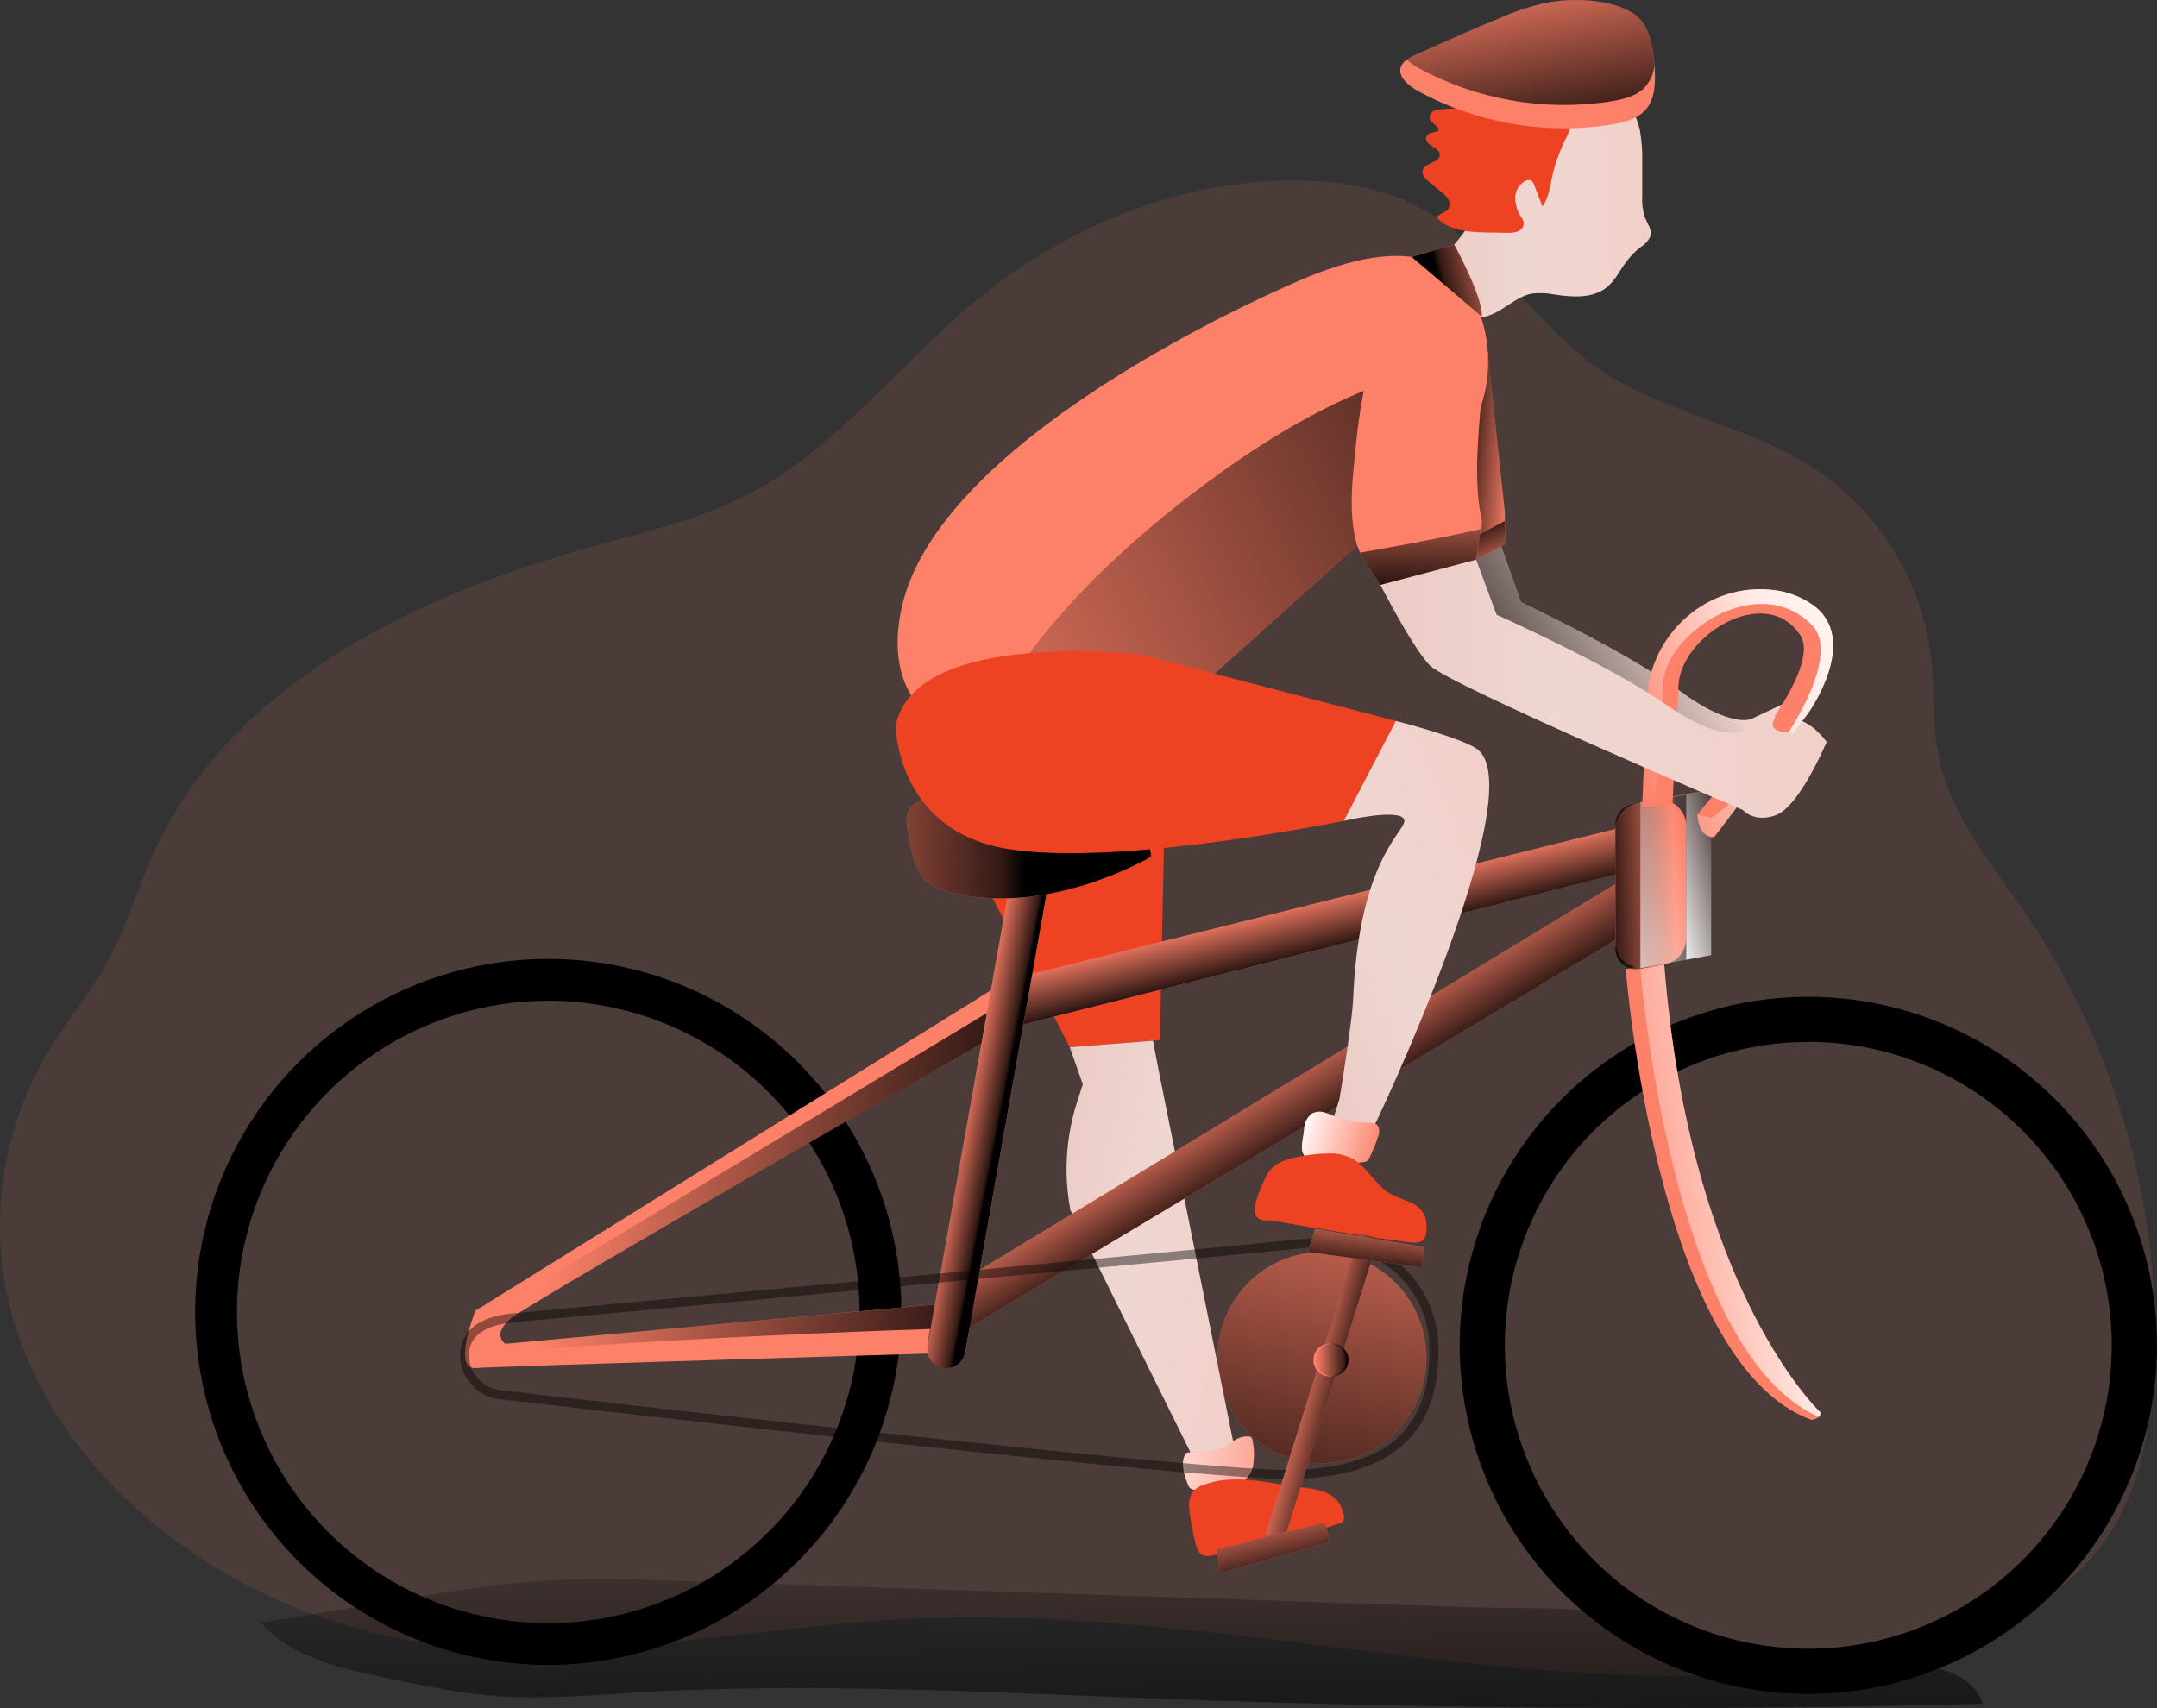 <svg width="500" height="396" viewBox="0 0 500 396" fill="none" xmlns="http://www.w3.org/2000/svg">
<rect x="0" y="0" width="500" height="396" fill="#333333" stroke="none"/>
<g clip-path="url(#clip0_1204_609)">
<path opacity="0.12" d="M225.365 70.386C208.034 84.952 193.95 103.87 173.897 114.38C162.673 120.255 150.187 123.156 137.985 126.519C96.807 137.87 53.905 158.27 35.944 197.03C31.908 205.754 29.302 215.129 24.625 223.516C20.82 230.305 15.733 236.296 11.645 242.98C1.421 259.681 -2.242 279.583 1.366 298.83C6.043 323.139 22.302 344.18 42.492 358.495C56.947 368.732 73.353 375.886 90.69 379.515C130.123 387.754 170.755 377.213 210.987 375.311C285.608 371.695 360.585 397.718 434.229 385.148C454.734 381.648 476.195 374.123 488.071 357.044C496.059 345.546 498.644 331.127 499.317 317.107C500.996 279.651 490.514 242.658 469.437 211.65C461.733 200.383 452.453 189.579 449.563 176.189C447.871 168.37 448.512 160.235 447.608 152.29C446.521 143.446 443.522 134.945 438.817 127.379C434.113 119.812 427.816 113.361 420.366 108.474C403.361 97.48 381.28 95.263 366.009 81.978C344.589 63.334 337.895 44.363 306.585 42.103C277.231 39.98 247.646 51.667 225.365 70.386Z" fill="#FD8068"/>
<path d="M324.568 127.401C324.568 127.401 333.649 146.791 337.99 151.353C342.33 155.914 406.441 184.795 406.441 184.795C406.441 184.795 408.932 187.843 413.651 186.004C418.37 184.165 423.425 172.015 423.425 172.015C423.425 172.015 419.873 166.886 415.542 166.666C411.212 166.445 413.651 163.071 413.651 163.071L406.01 166.666C406.01 166.666 401.386 169.041 389.257 160.086C377.129 151.132 352.567 139.603 352.567 139.603L347.312 124.668L324.568 127.401Z" fill="url(#paint0_linear_1204_609)"/>
<path d="M324.568 127.401C324.568 127.401 333.649 146.791 337.99 151.353C342.33 155.914 406.441 184.795 406.441 184.795C406.441 184.795 408.932 187.843 413.651 186.004C418.37 184.165 423.425 172.015 423.425 172.015C423.425 172.015 419.873 166.886 415.542 166.666C411.212 166.445 413.651 163.071 413.651 163.071L406.01 166.666C406.01 166.666 401.386 169.041 389.257 160.086C377.129 151.132 352.567 139.603 352.567 139.603L347.312 124.668L324.568 127.401Z" fill="url(#paint1_linear_1204_609)"/>
<path d="M344.81 81.516L348.835 118.794V126.193H342.708L333.344 109.567L344.81 81.516Z" fill="#FD8068"/>
<path d="M344.81 81.516L348.835 118.794V126.193H342.708L333.344 109.567L344.81 81.516Z" fill="url(#paint2_linear_1204_609)"/>
<path d="M155.926 366.46C146.603 366.145 137.271 365.84 127.959 366.345C116.335 366.986 104.837 368.888 93.339 370.79L60.485 376.234C67.516 384.169 78.646 386.744 89.03 388.93C97.827 390.791 106.729 392.63 115.694 393.261C126.204 394.007 136.861 393.05 147.423 392.42C188.013 390.013 228.718 392.346 269.338 393.86C332.748 396.235 396.186 396.624 459.652 395.026C458.15 390.486 453.473 387.669 448.775 386.744C444.077 385.819 439.242 386.534 434.471 386.87C416.73 388.132 400.713 383.896 384.454 377.306C370.938 371.831 357.349 373.166 342.855 372.682L224.093 368.73L155.926 366.46Z" fill="url(#paint3_linear_1204_609)"/>
<path d="M306.428 339.25C319.801 339.25 330.643 328.291 330.643 314.773C330.643 301.254 319.801 290.295 306.428 290.295C293.054 290.295 282.213 301.254 282.213 314.773C282.213 328.291 293.054 339.25 306.428 339.25Z" fill="#FD8068"/>
<path d="M306.428 339.25C319.801 339.25 330.643 328.291 330.643 314.773C330.643 301.254 319.801 290.295 306.428 290.295C293.054 290.295 282.213 301.254 282.213 314.773C282.213 328.291 293.054 339.25 306.428 339.25Z" fill="url(#paint4_linear_1204_609)"/>
<path d="M127.086 386.019C110.898 386.019 95.073 381.219 81.612 372.225C68.152 363.231 57.661 350.447 51.465 335.491C45.27 320.535 43.649 304.077 46.808 288.199C49.966 272.322 57.761 257.737 69.209 246.29C80.656 234.843 95.24 227.047 111.118 223.889C126.996 220.731 143.453 222.352 158.41 228.547C173.366 234.742 186.149 245.233 195.143 258.694C204.137 272.154 208.938 287.979 208.938 304.168C208.904 325.866 200.27 346.666 184.927 362.009C169.584 377.352 148.784 385.986 127.086 386.019ZM127.086 232.017C112.814 232.017 98.862 236.25 86.995 244.179C75.127 252.109 65.878 263.38 60.417 276.566C54.956 289.752 53.527 304.262 56.312 318.26C59.098 332.258 65.971 345.116 76.064 355.208C86.157 365.299 99.016 372.171 113.015 374.954C127.013 377.738 141.523 376.307 154.709 370.844C167.894 365.38 179.163 356.13 187.091 344.261C195.019 332.393 199.25 318.44 199.248 304.168C199.225 285.037 191.615 266.697 178.087 253.17C164.558 239.644 146.217 232.037 127.086 232.017ZM419.168 392.746C403.182 392.744 387.555 388.001 374.265 379.117C360.974 370.233 350.617 357.607 344.502 342.836C338.388 328.065 336.791 311.813 339.915 296.135C343.038 280.457 350.74 266.057 362.048 254.756C373.356 243.456 387.76 235.763 403.441 232.65C419.121 229.537 435.372 231.144 450.139 237.268C464.906 243.392 477.525 253.758 486.4 267.054C495.276 280.35 500.008 295.98 500 311.966C499.961 333.387 491.431 353.919 476.279 369.061C461.127 384.204 440.589 392.721 419.168 392.746ZM419.168 241.581C405.257 241.581 391.659 245.706 380.092 253.433C368.525 261.161 359.509 272.144 354.184 284.995C348.858 297.846 347.463 311.988 350.174 325.632C352.884 339.276 359.58 351.81 369.413 361.649C379.247 371.489 391.777 378.192 405.419 380.911C419.062 383.629 433.204 382.242 446.058 376.925C458.912 371.607 469.901 362.598 477.636 351.035C485.37 339.473 489.503 325.877 489.511 311.966C489.511 293.303 482.102 275.404 468.913 262.2C455.723 248.997 437.831 241.569 419.168 241.55V241.581Z" fill="black"/>
<path d="M421.617 328.52C421.139 328.905 420.558 329.143 419.946 329.203C383.971 316.318 376.855 224.692 376.855 224.692L385.694 222.811C385.694 223.042 385.694 223.283 385.757 223.515C391.748 299.344 421.943 327.405 421.943 327.405C421.982 327.604 421.973 327.808 421.916 328.002C421.859 328.196 421.757 328.374 421.617 328.52Z" fill="#FD8068"/>
<path d="M421.617 328.519C387.134 313.406 380.25 224.734 380.25 224.734L385.778 223.557C391.769 299.386 421.964 327.447 421.964 327.447C421.993 327.641 421.977 327.838 421.917 328.024C421.857 328.21 421.754 328.38 421.617 328.519Z" fill="url(#paint5_linear_1204_609)"/>
<path d="M214.256 177.619L247.982 242.78L268.845 241.162L270.253 175.506C270.253 175.506 219.301 134.076 214.256 177.619Z" fill="#ED4322"/>
<path d="M268.466 247.603L267.268 241.297L247.982 242.789L250.988 251.397L249.643 255.601C247.069 263.665 246.545 272.244 248.119 280.562L276.243 337.316L286.333 336.654L268.466 247.603Z" fill="url(#paint6_linear_1204_609)"/>
<path d="M233.615 207.477H242.538L223.725 313.574C223.549 314.591 223.019 315.513 222.228 316.177C221.438 316.841 220.438 317.203 219.406 317.2H219.332C218.69 317.199 218.057 317.058 217.475 316.786C216.894 316.514 216.379 316.119 215.967 315.627C215.554 315.136 215.254 314.56 215.088 313.94C214.921 313.321 214.892 312.672 215.002 312.04L233.615 207.477Z" fill="#FD8068"/>
<path d="M233.615 227.163L374.48 192.186V202.748L233.615 238.408V227.163ZM224.135 296.223L374.48 204.924V217.935L224.135 308.121V296.223Z" fill="#FD8068"/>
<path d="M224.135 296.222L374.48 204.922V217.933L224.135 308.119V296.222Z" fill="url(#paint7_linear_1204_609)"/>
<path d="M390.875 191.534V217.557C390.876 218.987 390.375 220.373 389.459 221.472C388.542 222.57 387.27 223.312 385.862 223.568L381.658 224.336C380.777 224.498 379.871 224.464 379.004 224.236C378.138 224.009 377.332 223.593 376.644 223.02C375.956 222.446 375.403 221.728 375.023 220.916C374.644 220.105 374.447 219.22 374.448 218.324V192.291C374.449 190.861 374.951 189.476 375.867 188.378C376.783 187.28 378.055 186.537 379.461 186.279L380.229 186.143L383.644 185.522C384.527 185.357 385.435 185.388 386.304 185.614C387.174 185.84 387.982 186.255 388.673 186.829C389.363 187.403 389.919 188.122 390.299 188.936C390.68 189.749 390.877 190.636 390.875 191.534Z" fill="#FD8068"/>
<path d="M390.875 189.851V218.722C390.875 219.826 390.488 220.894 389.781 221.741C389.075 222.588 388.093 223.16 387.007 223.357L380.029 224.639C379.349 224.762 378.651 224.735 377.984 224.559C377.317 224.383 376.696 224.062 376.166 223.621C375.636 223.179 375.209 222.626 374.916 222.001C374.623 221.376 374.47 220.695 374.469 220.004V191.102C374.468 189.999 374.855 188.93 375.562 188.083C376.269 187.236 377.251 186.664 378.336 186.467L380.249 186.11L385.315 185.185C385.997 185.06 386.698 185.086 387.369 185.264C388.039 185.441 388.662 185.764 389.193 186.209C389.725 186.655 390.151 187.213 390.441 187.842C390.732 188.472 390.88 189.158 390.875 189.851Z" fill="url(#paint8_linear_1204_609)"/>
<path d="M396.656 221.466L390.876 222.517V184.187L380.25 186.131V186.026L396.656 183.01" fill="url(#paint9_linear_1204_609)"/>
<path d="M390.876 184.188V222.517L380.25 224.462V186.132L390.876 184.188Z" fill="url(#paint10_linear_1204_609)"/>
<path d="M233.615 227.172L110.186 303.894C110.186 303.894 104.815 317.61 110.186 317.19C115.556 316.769 223.693 313.564 223.693 313.564L224.093 301.74L117.175 311.567C117.175 311.567 113.717 309.465 118.615 305.534C123.512 301.603 233.615 238.397 233.615 238.397V227.172Z" fill="#FD8068"/>
<path d="M242.538 207.477L239.3 225.785L237.199 237.525L223.714 313.595C223.538 314.612 223.008 315.534 222.217 316.198C221.427 316.862 220.427 317.224 219.395 317.221H219.321C218.334 317.22 217.377 316.886 216.603 316.274C215.829 315.662 215.283 314.808 215.054 313.848C214.905 313.264 214.884 312.654 214.991 312.061L216.704 302.455L227.466 241.96L229.663 229.642L233.604 207.498L242.538 207.477Z" fill="url(#paint11_linear_1204_609)"/>
<path d="M374.469 192.195V202.747L237.209 237.493L239.3 225.764L374.469 192.195Z" fill="url(#paint12_linear_1204_609)"/>
<path d="M374.48 217.934L224.135 308.119L374.48 217.934Z" fill="url(#paint13_linear_1204_609)"/>
<path d="M117.207 311.579L216.715 302.435L215.002 312.041C214.896 312.661 215.548 307.564 215.695 308.131C189.925 308.909 115.63 312.335 110.743 314.774C105.856 317.212 113.896 304.169 113.896 304.169L228.749 234.877L227.487 241.94C204.26 255.298 122.84 302.162 118.657 305.546C113.749 309.498 117.207 311.579 117.207 311.579Z" fill="url(#paint14_linear_1204_609)"/>
<path d="M398.926 182.126L393.472 188.873C393.472 188.873 393.587 194.381 397.36 194.065L419.116 165.363C419.116 165.363 431.518 148.095 420.03 140.139C417.444 138.362 414.472 137.227 411.359 136.828C395.983 134.779 382.331 146.897 381.7 162.388L380.649 187.244L387.67 186.834L389.068 159.067C389.446 147.506 409.142 135.126 417.256 147.18C421.869 153.97 407.502 172.184 398.926 182.126Z" fill="#FD8068"/>
<path d="M332.576 61.231C337.758 56.575 342.54 50.879 343.696 44.005C344.179 41.062 344.021 37.993 344.4 35.04C345.104 29.606 346.081 23.637 350.296 20.126C352.385 18.555 354.804 17.477 357.369 16.973C359.644 16.371 361.997 16.116 364.348 16.217C371.852 16.69 378.505 22.764 380.113 30.1C380.581 32.711 380.771 35.364 380.68 38.014V45.55C380.574 47.215 380.792 48.886 381.321 50.469C381.889 51.856 382.961 53.233 382.604 54.673C382.152 55.761 381.354 56.67 380.333 57.258C379.067 58.244 377.939 59.397 376.981 60.684C375.478 62.713 374.374 65.088 372.398 66.654C369.161 69.229 364.547 68.913 360.459 68.304C358.7 67.939 356.893 67.861 355.109 68.073C351.368 68.756 348.604 72.025 344.988 73.202C344.505 73.384 343.991 73.469 343.475 73.454C342.046 73.359 340.995 72.151 340.101 71.037C337.726 68.041 334.951 64.195 332.576 61.231Z" fill="url(#paint15_linear_1204_609)"/>
<path d="M343.634 93.107C341.821 99.455 338.254 105.163 333.344 109.576L272.523 164.354C268.26 168.199 263.261 171.141 257.83 173.002C252.398 174.862 246.646 175.603 240.92 175.179C240.563 175.179 240.195 175.179 239.869 175.084C223.305 173.424 203.778 166.33 208.907 141.358C217.493 99.539 302.445 64.52 302.445 64.52C330.034 52.896 340.281 62.754 343.76 74.967C345.4 80.908 345.356 87.189 343.634 93.107Z" fill="#FD8068"/>
<path d="M338.367 85.55L337.453 95.461C335.687 101.694 338.367 105.046 333.386 109.534L272.565 164.312C268.301 168.157 263.303 171.099 257.871 172.96C252.439 174.82 246.687 175.561 240.961 175.137L228.286 169.525C228.286 169.525 235.506 145.73 276.495 114.379C317.484 83.028 338.367 85.55 338.367 85.55Z" fill="url(#paint16_linear_1204_609)"/>
<path d="M275.781 336.728C275.515 336.714 275.25 336.772 275.014 336.896C274.823 337.044 274.681 337.246 274.604 337.475C273.721 339.577 274.52 342.057 275.382 344.201C275.483 344.522 275.66 344.814 275.897 345.052C276.15 345.24 276.446 345.36 276.759 345.399C278.966 345.735 281.068 344.348 283.306 344.148C284.449 344.205 285.594 344.177 286.733 344.064C287.68 343.775 288.529 343.229 289.186 342.487C289.843 341.745 290.281 340.836 290.453 339.86C290.782 337.919 290.743 335.933 290.338 334.006C290.331 333.707 290.211 333.421 290.001 333.208C289.825 333.098 289.62 333.043 289.413 333.05C288.397 332.991 287.385 333.228 286.501 333.733C285.745 334.164 285.104 334.784 284.399 335.236C281.867 336.739 278.598 336.676 275.781 336.728Z" fill="#FD8068"/>
<path d="M275.781 336.728C275.515 336.714 275.25 336.772 275.014 336.897C274.823 337.044 274.681 337.246 274.604 337.475C273.721 339.577 274.52 342.057 275.382 344.201C275.483 344.522 275.66 344.814 275.897 345.052C276.15 345.24 276.446 345.36 276.759 345.399C278.966 345.735 281.068 344.348 283.306 344.148C284.449 344.205 285.594 344.177 286.733 344.064C287.68 343.775 288.529 343.229 289.186 342.487C289.843 341.745 290.281 340.836 290.453 339.86C290.782 337.919 290.743 335.933 290.338 334.006C290.331 333.707 290.211 333.421 290.001 333.208C289.825 333.098 289.62 333.043 289.413 333.05C288.397 332.991 287.385 333.228 286.501 333.733C285.745 334.164 285.104 334.784 284.399 335.236C281.867 336.739 278.598 336.676 275.781 336.728Z" fill="url(#paint17_linear_1204_609)"/>
<path d="M278.934 344.285C278.121 344.542 277.377 344.98 276.758 345.567C275.413 346.975 275.518 349.172 275.802 351.095C276.127 353.355 276.569 355.597 277.126 357.811C277.42 358.967 277.893 360.292 279.028 360.67C279.612 360.812 280.221 360.812 280.805 360.67C290.84 358.922 300.732 356.435 310.401 353.229C310.786 353.148 311.134 352.941 311.388 352.64C311.594 352.256 311.639 351.807 311.515 351.39C310.253 344.852 303.968 345.283 298.85 344.474C292.26 343.423 285.366 341.868 278.934 344.285Z" fill="#ED4322"/>
<path d="M227.918 184.881C227.918 184.881 208.433 180.982 210.262 191.807C212.09 202.632 213.52 204.86 219.027 206.521C242.254 213.258 266.774 198.659 266.774 198.659C266.774 198.659 268.76 184.198 227.918 184.881Z" fill="#FD8068"/>
<path d="M227.918 184.881C227.918 184.881 208.433 180.982 210.262 191.807C212.09 202.632 213.52 204.86 219.027 206.521C242.254 213.258 266.774 198.659 266.774 198.659C266.774 198.659 268.76 184.198 227.918 184.881Z" fill="url(#paint18_linear_1204_609)"/>
<path d="M359.965 40.138C359.345 42.797 359.114 45.666 357.548 47.895L355.625 42.913C355.522 42.496 355.281 42.125 354.942 41.862C354.726 41.765 354.491 41.721 354.255 41.734C354.019 41.747 353.79 41.816 353.586 41.935C352.883 42.313 352.294 42.871 351.88 43.553C351.466 44.235 351.242 45.016 351.232 45.813C351.233 47.416 351.712 48.983 352.608 50.312C352.904 50.705 353.112 51.156 353.218 51.636C353.225 52.067 353.1 52.489 352.86 52.846C352.619 53.203 352.275 53.478 351.873 53.633C351.058 53.924 350.191 54.039 349.329 53.969L344.737 53.906C340.533 53.843 335.772 53.549 333.007 50.375C333.638 49.45 335.109 49.324 335.719 48.462C335.92 48.125 336.026 47.74 336.026 47.348C336.026 46.956 335.92 46.571 335.719 46.234C335.301 45.569 334.763 44.988 334.132 44.521L331.147 42.072C330.369 41.42 329.529 40.559 329.739 39.571C330.138 37.689 333.775 37.784 333.743 35.871C333.743 34.936 332.755 34.358 331.946 33.885C331.137 33.412 330.275 32.571 330.601 31.699C330.979 30.648 332.492 30.805 333.48 30.29C333.48 29.05 331.568 28.598 331.378 27.39C331.353 27.053 331.43 26.716 331.599 26.424C331.767 26.132 332.02 25.897 332.324 25.75C332.94 25.477 333.606 25.334 334.279 25.33L338.882 24.972C344.883 24.337 350.926 24.2 356.949 24.562C358.141 24.605 359.314 24.872 360.407 25.351C361.629 26.022 362.651 27.005 363.371 28.199C364.306 29.691 363.917 30.122 363.192 31.657C361.814 34.359 360.732 37.203 359.965 40.138Z" fill="#ED4322"/>
<path d="M396.656 189.599L393.503 188.873C393.503 188.873 393.618 194.381 397.391 194.065L419.147 165.363C419.147 165.363 431.549 148.095 420.061 140.139C417.475 138.362 414.503 137.227 411.391 136.828C396.015 134.779 382.362 146.897 381.732 162.388L380.681 187.244L383.644 185.489L385.536 158.521C385.915 146.96 407.428 132.246 419.956 144.858C428.806 153.676 407.544 182.767 396.656 189.599Z" fill="url(#paint19_linear_1204_609)"/>
<path opacity="0.42" d="M298.566 342.918C276.664 342.918 142.778 327.531 115.851 324.41C113.202 324.125 110.765 322.826 109.052 320.784C107.34 318.742 106.484 316.117 106.665 313.458C106.991 309.864 109.377 305.387 118.941 304.493C120.623 304.336 286.795 288.907 302.981 287.162C311.536 286.248 319.408 288.56 325.136 293.668C327.806 296.124 329.926 299.118 331.356 302.454C332.785 305.789 333.491 309.389 333.428 313.017C333.523 332.639 322.371 342.445 299.323 342.907L298.566 342.918ZM119.099 306.585C112.572 307.194 109.083 309.57 108.715 313.647C108.582 315.764 109.274 317.849 110.646 319.466C112.017 321.082 113.962 322.105 116.072 322.318C143.324 325.471 280.216 341.236 299.302 340.805C321.257 340.343 331.442 331.514 331.347 313.027C331.406 309.691 330.756 306.38 329.439 303.314C328.121 300.249 326.167 297.498 323.706 295.245C318.451 290.526 311.147 288.392 303.18 289.254C286.984 290.998 120.812 306.427 119.12 306.585H119.099Z" fill="black"/>
<path d="M383.634 17.973C383.634 20.8 383.203 23.848 381.017 25.918C379.031 27.799 376.014 28.504 373.145 28.945C357.852 31.267 342.219 28.505 328.646 21.084C326.334 19.791 323.833 17.615 324.778 15.345C325.071 14.728 325.525 14.202 326.092 13.821C326.772 13.368 327.493 12.981 328.247 12.665C334.553 9.827 340.922 6.979 347.354 4.31C350.897 2.725 354.591 1.499 358.379 0.652C364.475 -0.546 373.597 -0.294 378.81 3.259C382.268 5.613 383.245 10.752 383.519 14.967C383.603 16.049 383.624 17.079 383.634 17.973Z" fill="#FD8068"/>
<path d="M383.518 14.967C383.365 17.051 382.479 19.013 381.017 20.506C379.03 22.397 376.014 23.102 373.145 23.543C357.85 25.861 342.217 23.095 328.646 15.671C327.722 15.161 326.865 14.539 326.092 13.821C326.771 13.368 327.493 12.981 328.246 12.665C334.552 9.827 340.921 6.979 347.353 4.31C350.897 2.725 354.59 1.499 358.378 0.652C364.474 -0.546 373.597 -0.294 378.81 3.259C382.267 5.613 383.245 10.752 383.518 14.967Z" fill="url(#paint20_linear_1204_609)"/>
<path d="M333.439 68.198C330.85 67.963 328.267 68.714 326.208 70.3C321.31 73.79 318.756 79.707 317.222 85.519C315.734 91.836 314.712 98.254 314.164 104.721C313.438 111.415 312.713 118.257 314.164 124.847C314.615 126.949 315.435 129.23 317.317 130.323C319.545 131.637 322.361 130.817 324.81 129.976L340.354 124.595C341.533 124.345 342.569 123.648 343.245 122.651C343.59 121.718 343.615 120.698 343.318 119.75C341.584 111.342 342.719 100.443 343.402 91.919C343.928 84.762 345.431 69.838 333.439 68.198Z" fill="#FD8068"/>
<path d="M317.274 130.355C317.274 130.355 326.881 149.746 331.484 154.318C336.087 158.89 404.002 187.803 404.002 187.803C404.002 187.803 406.64 190.851 411.643 189.001C416.646 187.151 421.985 175.023 421.985 175.023C421.985 175.023 418.222 169.894 413.64 169.663C409.058 169.431 411.643 166.068 411.643 166.068L403.54 169.663C403.54 169.663 398.642 172.038 385.799 163.094C372.956 154.15 346.912 142.515 346.912 142.515L340.302 124.648L317.274 130.355Z" fill="url(#paint21_linear_1204_609)"/>
<path d="M327.248 59.582L337.096 56.691C337.096 56.691 343.917 69.188 343.475 73.392L327.248 59.582Z" fill="#FD8068"/>
<path d="M327.248 59.582L337.096 56.691C337.096 56.691 343.917 69.188 343.475 73.392L327.248 59.582Z" fill="url(#paint22_linear_1204_609)"/>
<path d="M343.202 122.682L342.151 129.755L319.912 135.619L315.193 128.136C315.193 128.136 331.337 125.383 343.202 122.682Z" fill="#FD8068"/>
<path d="M343.202 122.682L342.151 129.755L319.912 135.619L315.193 128.136C315.193 128.136 331.337 125.383 343.202 122.682Z" fill="url(#paint23_linear_1204_609)"/>
<path d="M207.613 168.264C207.613 168.264 207.729 192.636 233.636 196.84C259.543 201.044 311.494 190.314 311.494 190.314L323.569 167.139L264.64 151.805C264.64 151.805 212.133 145.499 207.613 168.264Z" fill="#ED4322"/>
<path d="M323.57 167.139L311.494 190.313C311.494 190.313 324.106 187.391 325.43 189.903C326.754 192.415 314.994 197.596 313.638 232.048C313.491 235.853 311.168 251.04 310.485 254.792L308.383 261.581C308.383 261.581 317.421 262.537 317.842 262.401C318.262 262.264 355.877 182.609 342.235 173.56C338.315 170.922 323.57 167.139 323.57 167.139Z" fill="url(#paint24_linear_1204_609)"/>
<path d="M302.308 261.855C302.308 261.155 302.464 260.464 302.766 259.833C303.068 259.202 303.508 258.646 304.053 258.208C304.515 257.96 305.022 257.809 305.544 257.762C306.066 257.715 306.592 257.774 307.09 257.934C308.084 258.252 309.054 258.642 309.991 259.101C312.085 259.974 314.345 260.383 316.612 260.299C317.6 260.299 318.714 260.215 319.366 260.993C319.575 261.378 319.691 261.807 319.703 262.245C319.716 262.683 319.626 263.118 319.439 263.515C318.902 265.246 318.216 266.926 317.39 268.539C317.289 268.789 317.126 269.01 316.917 269.18C316.692 269.31 316.441 269.389 316.181 269.411C312.386 269.981 308.522 269.892 304.757 269.149C300.437 268.287 302.014 265.102 302.308 261.855Z" fill="#FD8068"/>
<path d="M286.501 333.754C285.745 334.185 285.104 334.805 284.399 335.257L286.501 333.754Z" fill="url(#paint25_linear_1204_609)"/>
<path d="M302.308 261.855C302.308 261.155 302.464 260.464 302.766 259.833C303.068 259.202 303.508 258.646 304.053 258.208C304.515 257.96 305.022 257.809 305.544 257.762C306.066 257.715 306.592 257.774 307.09 257.934C308.084 258.252 309.054 258.642 309.991 259.101C312.085 259.974 314.345 260.383 316.612 260.299C317.6 260.299 318.714 260.215 319.366 260.993C319.575 261.378 319.691 261.807 319.703 262.245C319.716 262.683 319.626 263.118 319.439 263.515C318.902 265.246 318.216 266.926 317.39 268.539C317.289 268.789 317.126 269.01 316.917 269.18C316.692 269.31 316.441 269.389 316.181 269.411C312.386 269.981 308.522 269.892 304.757 269.149C300.437 268.287 302.014 265.102 302.308 261.855Z" fill="url(#paint26_linear_1204_609)"/>
<path d="M302.612 267.919C304.599 267.561 306.616 267.396 308.635 267.425C310.28 267.448 311.9 267.84 313.375 268.571C316.843 270.41 318.629 274.509 321.919 276.569C323.473 277.366 325.073 278.067 326.712 278.671C327.532 278.981 328.283 279.452 328.918 280.056C329.554 280.661 330.061 281.387 330.411 282.192C330.68 283.22 330.751 284.29 330.621 285.345C330.669 286.151 330.406 286.945 329.886 287.562C329.27 287.984 328.526 288.174 327.784 288.098C325.303 288.098 302.865 284.451 294.467 282.927C294.026 282.854 289.496 283.863 291.22 278.335C291.831 276.309 292.641 274.348 293.637 272.481C295.182 269.254 299.491 268.382 302.612 267.919Z" fill="#ED4322"/>
<path d="M297.653 357.044L293.375 355.72L315.215 285.871L319.482 287.185L297.653 357.044Z" fill="#FD8068"/>
<path d="M297.653 357.044L293.375 355.72L315.215 285.871L319.482 287.185L297.653 357.044Z" fill="url(#paint27_linear_1204_609)"/>
<path d="M304.82 284.883L303.212 290.274L329.497 293.827L330.233 289.139L304.82 284.883ZM282.076 359.157L282.738 364.737L308.277 357.549L307.09 352.945L282.076 359.157Z" fill="#FD8068"/>
<path d="M304.82 284.883L303.212 290.274L329.497 293.827L330.233 289.139L304.82 284.883Z" fill="url(#paint28_linear_1204_609)"/>
<path d="M282.076 359.157L282.738 364.737L308.277 357.549L307.09 352.945L282.076 359.157Z" fill="url(#paint29_linear_1204_609)"/>
<path d="M308.235 319.114C310.331 319.114 312.03 317.415 312.03 315.319C312.03 313.224 310.331 311.525 308.235 311.525C306.14 311.525 304.441 313.224 304.441 315.319C304.441 317.415 306.14 319.114 308.235 319.114Z" fill="#FD8068"/>
<path d="M308.792 319.114C310.888 319.114 312.586 317.415 312.586 315.319C312.586 313.224 310.888 311.525 308.792 311.525C306.697 311.525 304.998 313.224 304.998 315.319C304.998 317.415 306.697 319.114 308.792 319.114Z" fill="url(#paint30_linear_1204_609)"/>
<path d="M348.835 120.77L343.044 123.849L342.214 129.745L348.835 126.193V120.77Z" fill="#FD8068"/>
<path d="M348.835 120.77L343.044 123.849L342.214 129.745L348.835 126.193V120.77Z" fill="url(#paint31_linear_1204_609)"/>
</g>
<defs>
<linearGradient id="paint0_linear_1204_609" x1="324.568" y1="155.63" x2="423.425" y2="155.63" gradientUnits="userSpaceOnUse">
<stop stop-color="#ECCAC4"/>
<stop offset="0.42" stop-color="#EFD6D1"/>
<stop offset="1" stop-color="#F2D0C9"/>
</linearGradient>
<linearGradient id="paint1_linear_1204_609" x1="390.066" y1="143.754" x2="341.143" y2="174.138" gradientUnits="userSpaceOnUse">
<stop stop-opacity="0"/>
<stop offset="0.88" stop-opacity="0.8"/>
<stop offset="0.97"/>
</linearGradient>
<linearGradient id="paint2_linear_1204_609" x1="351.085" y1="104.448" x2="338.851" y2="103.46" gradientUnits="userSpaceOnUse">
<stop stop-opacity="0"/>
<stop offset="0.88" stop-opacity="0.8"/>
<stop offset="0.97"/>
</linearGradient>
<linearGradient id="paint3_linear_1204_609" x1="259.352" y1="343.999" x2="261.099" y2="438.786" gradientUnits="userSpaceOnUse">
<stop stop-opacity="0"/>
<stop offset="0.88" stop-opacity="0.8"/>
<stop offset="0.97"/>
</linearGradient>
<linearGradient id="paint4_linear_1204_609" x1="319.324" y1="255.528" x2="294.467" y2="369.75" gradientUnits="userSpaceOnUse">
<stop stop-opacity="0"/>
<stop offset="0.88" stop-opacity="0.8"/>
<stop offset="0.97"/>
</linearGradient>
<linearGradient id="paint5_linear_1204_609" x1="365.914" y1="280.699" x2="425.853" y2="273.269" gradientUnits="userSpaceOnUse">
<stop stop-color="white" stop-opacity="0"/>
<stop offset="0.84" stop-color="white" stop-opacity="0.84"/>
<stop offset="0.97" stop-color="white"/>
</linearGradient>
<linearGradient id="paint6_linear_1204_609" x1="239.805" y1="282.767" x2="295.053" y2="294.088" gradientUnits="userSpaceOnUse">
<stop stop-color="#ECCAC4"/>
<stop offset="0.42" stop-color="#EFD6D1"/>
<stop offset="1" stop-color="#F2D0C9"/>
</linearGradient>
<linearGradient id="paint7_linear_1204_609" x1="292.88" y1="246.11" x2="304.326" y2="264.66" gradientUnits="userSpaceOnUse">
<stop stop-opacity="0"/>
<stop offset="0.88" stop-opacity="0.8"/>
<stop offset="0.97"/>
</linearGradient>
<linearGradient id="paint8_linear_1204_609" x1="388.163" y1="204.734" x2="371.957" y2="205.312" gradientUnits="userSpaceOnUse">
<stop stop-opacity="0"/>
<stop offset="0.88" stop-opacity="0.8"/>
<stop offset="0.97"/>
</linearGradient>
<linearGradient id="paint9_linear_1204_609" x1="401.018" y1="200.635" x2="384.822" y2="204.639" gradientUnits="userSpaceOnUse">
<stop stop-color="white" stop-opacity="0"/>
<stop offset="0.84" stop-color="white" stop-opacity="0.84"/>
<stop offset="0.97" stop-color="white"/>
</linearGradient>
<linearGradient id="paint10_linear_1204_609" x1="393.335" y1="202.412" x2="367.438" y2="208.812" gradientUnits="userSpaceOnUse">
<stop stop-color="white" stop-opacity="0"/>
<stop offset="0.84" stop-color="white" stop-opacity="0.84"/>
<stop offset="0.97" stop-color="white"/>
</linearGradient>
<linearGradient id="paint11_linear_1204_609" x1="222.295" y1="260.72" x2="231.565" y2="262.496" gradientUnits="userSpaceOnUse">
<stop stop-opacity="0"/>
<stop offset="0.88" stop-opacity="0.8"/>
<stop offset="0.97"/>
</linearGradient>
<linearGradient id="paint12_linear_1204_609" x1="304.084" y1="207.792" x2="307.426" y2="221.171" gradientUnits="userSpaceOnUse">
<stop stop-opacity="0"/>
<stop offset="0.88" stop-opacity="0.8"/>
<stop offset="0.97"/>
</linearGradient>
<linearGradient id="paint13_linear_1204_609" x1="224.135" y1="263.021" x2="374.479" y2="263.021" gradientUnits="userSpaceOnUse">
<stop stop-opacity="0"/>
<stop offset="0.88" stop-opacity="0.8"/>
<stop offset="0.97"/>
</linearGradient>
<linearGradient id="paint14_linear_1204_609" x1="130.691" y1="269.297" x2="235.559" y2="284.736" gradientUnits="userSpaceOnUse">
<stop stop-opacity="0"/>
<stop offset="0.88" stop-opacity="0.8"/>
<stop offset="0.97"/>
</linearGradient>
<linearGradient id="paint15_linear_1204_609" x1="332.576" y1="44.783" x2="382.677" y2="44.783" gradientUnits="userSpaceOnUse">
<stop stop-color="#ECCAC4"/>
<stop offset="0.42" stop-color="#EFD6D1"/>
<stop offset="1" stop-color="#F2D0C9"/>
</linearGradient>
<linearGradient id="paint16_linear_1204_609" x1="198.732" y1="176.703" x2="390.738" y2="78.982" gradientUnits="userSpaceOnUse">
<stop stop-opacity="0"/>
<stop offset="0.88" stop-opacity="0.8"/>
<stop offset="0.97"/>
</linearGradient>
<linearGradient id="paint17_linear_1204_609" x1="304.894" y1="340.449" x2="259.323" y2="337.926" gradientUnits="userSpaceOnUse">
<stop stop-color="white" stop-opacity="0"/>
<stop offset="0.84" stop-color="white" stop-opacity="0.84"/>
<stop offset="0.97" stop-color="white"/>
</linearGradient>
<linearGradient id="paint18_linear_1204_609" x1="176.966" y1="195.517" x2="239.7" y2="196.41" gradientUnits="userSpaceOnUse">
<stop stop-opacity="0"/>
<stop offset="0.88" stop-opacity="0.8"/>
<stop offset="0.97"/>
</linearGradient>
<linearGradient id="paint19_linear_1204_609" x1="376.34" y1="174.759" x2="450.025" y2="145.762" gradientUnits="userSpaceOnUse">
<stop stop-color="white" stop-opacity="0"/>
<stop offset="0.52" stop-color="white" stop-opacity="0.84"/>
<stop offset="0.97" stop-color="white"/>
</linearGradient>
<linearGradient id="paint20_linear_1204_609" x1="350.811" y1="-8.018" x2="358.704" y2="34.988" gradientUnits="userSpaceOnUse">
<stop stop-opacity="0"/>
<stop offset="0.88" stop-opacity="0.8"/>
<stop offset="0.97"/>
</linearGradient>
<linearGradient id="paint21_linear_1204_609" x1="317.274" y1="157.114" x2="421.974" y2="157.114" gradientUnits="userSpaceOnUse">
<stop stop-color="#ECCAC4"/>
<stop offset="0.42" stop-color="#EFD6D1"/>
<stop offset="1" stop-color="#F2D0C9"/>
</linearGradient>
<linearGradient id="paint22_linear_1204_609" x1="348.909" y1="62.85" x2="333.522" y2="66.791" gradientUnits="userSpaceOnUse">
<stop stop-opacity="0"/>
<stop offset="0.88" stop-opacity="0.8"/>
<stop offset="0.97"/>
</linearGradient>
<linearGradient id="paint23_linear_1204_609" x1="329.392" y1="110.101" x2="329.098" y2="137.921" gradientUnits="userSpaceOnUse">
<stop stop-opacity="0"/>
<stop offset="0.88" stop-opacity="0.8"/>
<stop offset="0.97"/>
</linearGradient>
<linearGradient id="paint24_linear_1204_609" x1="294.175" y1="225.133" x2="354.278" y2="201.639" gradientUnits="userSpaceOnUse">
<stop stop-color="#ECCAC4"/>
<stop offset="0.42" stop-color="#EFD6D1"/>
<stop offset="1" stop-color="#F2D0C9"/>
</linearGradient>
<linearGradient id="paint25_linear_1204_609" x1="284.347" y1="334.5" x2="286.501" y2="334.5" gradientUnits="userSpaceOnUse">
<stop stop-color="white" stop-opacity="0"/>
<stop offset="0.84" stop-color="white" stop-opacity="0.84"/>
<stop offset="0.97" stop-color="white"/>
</linearGradient>
<linearGradient id="paint26_linear_1204_609" x1="319.818" y1="267.194" x2="300.879" y2="261.665" gradientUnits="userSpaceOnUse">
<stop stop-color="white" stop-opacity="0"/>
<stop offset="0.84" stop-color="white" stop-opacity="0.84"/>
<stop offset="0.97" stop-color="white"/>
</linearGradient>
<linearGradient id="paint27_linear_1204_609" x1="300.553" y1="319.839" x2="312.387" y2="323.097" gradientUnits="userSpaceOnUse">
<stop stop-opacity="0"/>
<stop offset="0.88" stop-opacity="0.8"/>
<stop offset="0.97"/>
</linearGradient>
<linearGradient id="paint28_linear_1204_609" x1="317.726" y1="281.33" x2="316.097" y2="294.951" gradientUnits="userSpaceOnUse">
<stop stop-opacity="0"/>
<stop offset="0.88" stop-opacity="0.8"/>
<stop offset="0.97"/>
</linearGradient>
<linearGradient id="paint29_linear_1204_609" x1="292.586" y1="349.677" x2="296.58" y2="365.358" gradientUnits="userSpaceOnUse">
<stop stop-opacity="0"/>
<stop offset="0.88" stop-opacity="0.8"/>
<stop offset="0.97"/>
</linearGradient>
<linearGradient id="paint30_linear_1204_609" x1="304.998" y1="315.319" x2="312.586" y2="315.319" gradientUnits="userSpaceOnUse">
<stop stop-opacity="0"/>
<stop offset="0.88" stop-opacity="0.8"/>
<stop offset="0.97"/>
</linearGradient>
<linearGradient id="paint31_linear_1204_609" x1="349.014" y1="132.551" x2="343.391" y2="120.812" gradientUnits="userSpaceOnUse">
<stop stop-opacity="0"/>
<stop offset="0.88" stop-opacity="0.8"/>
<stop offset="0.97"/>
</linearGradient>
<clipPath id="clip0_1204_609">
<rect width="500" height="395.983" fill="white"/>
</clipPath>
</defs>
</svg>
